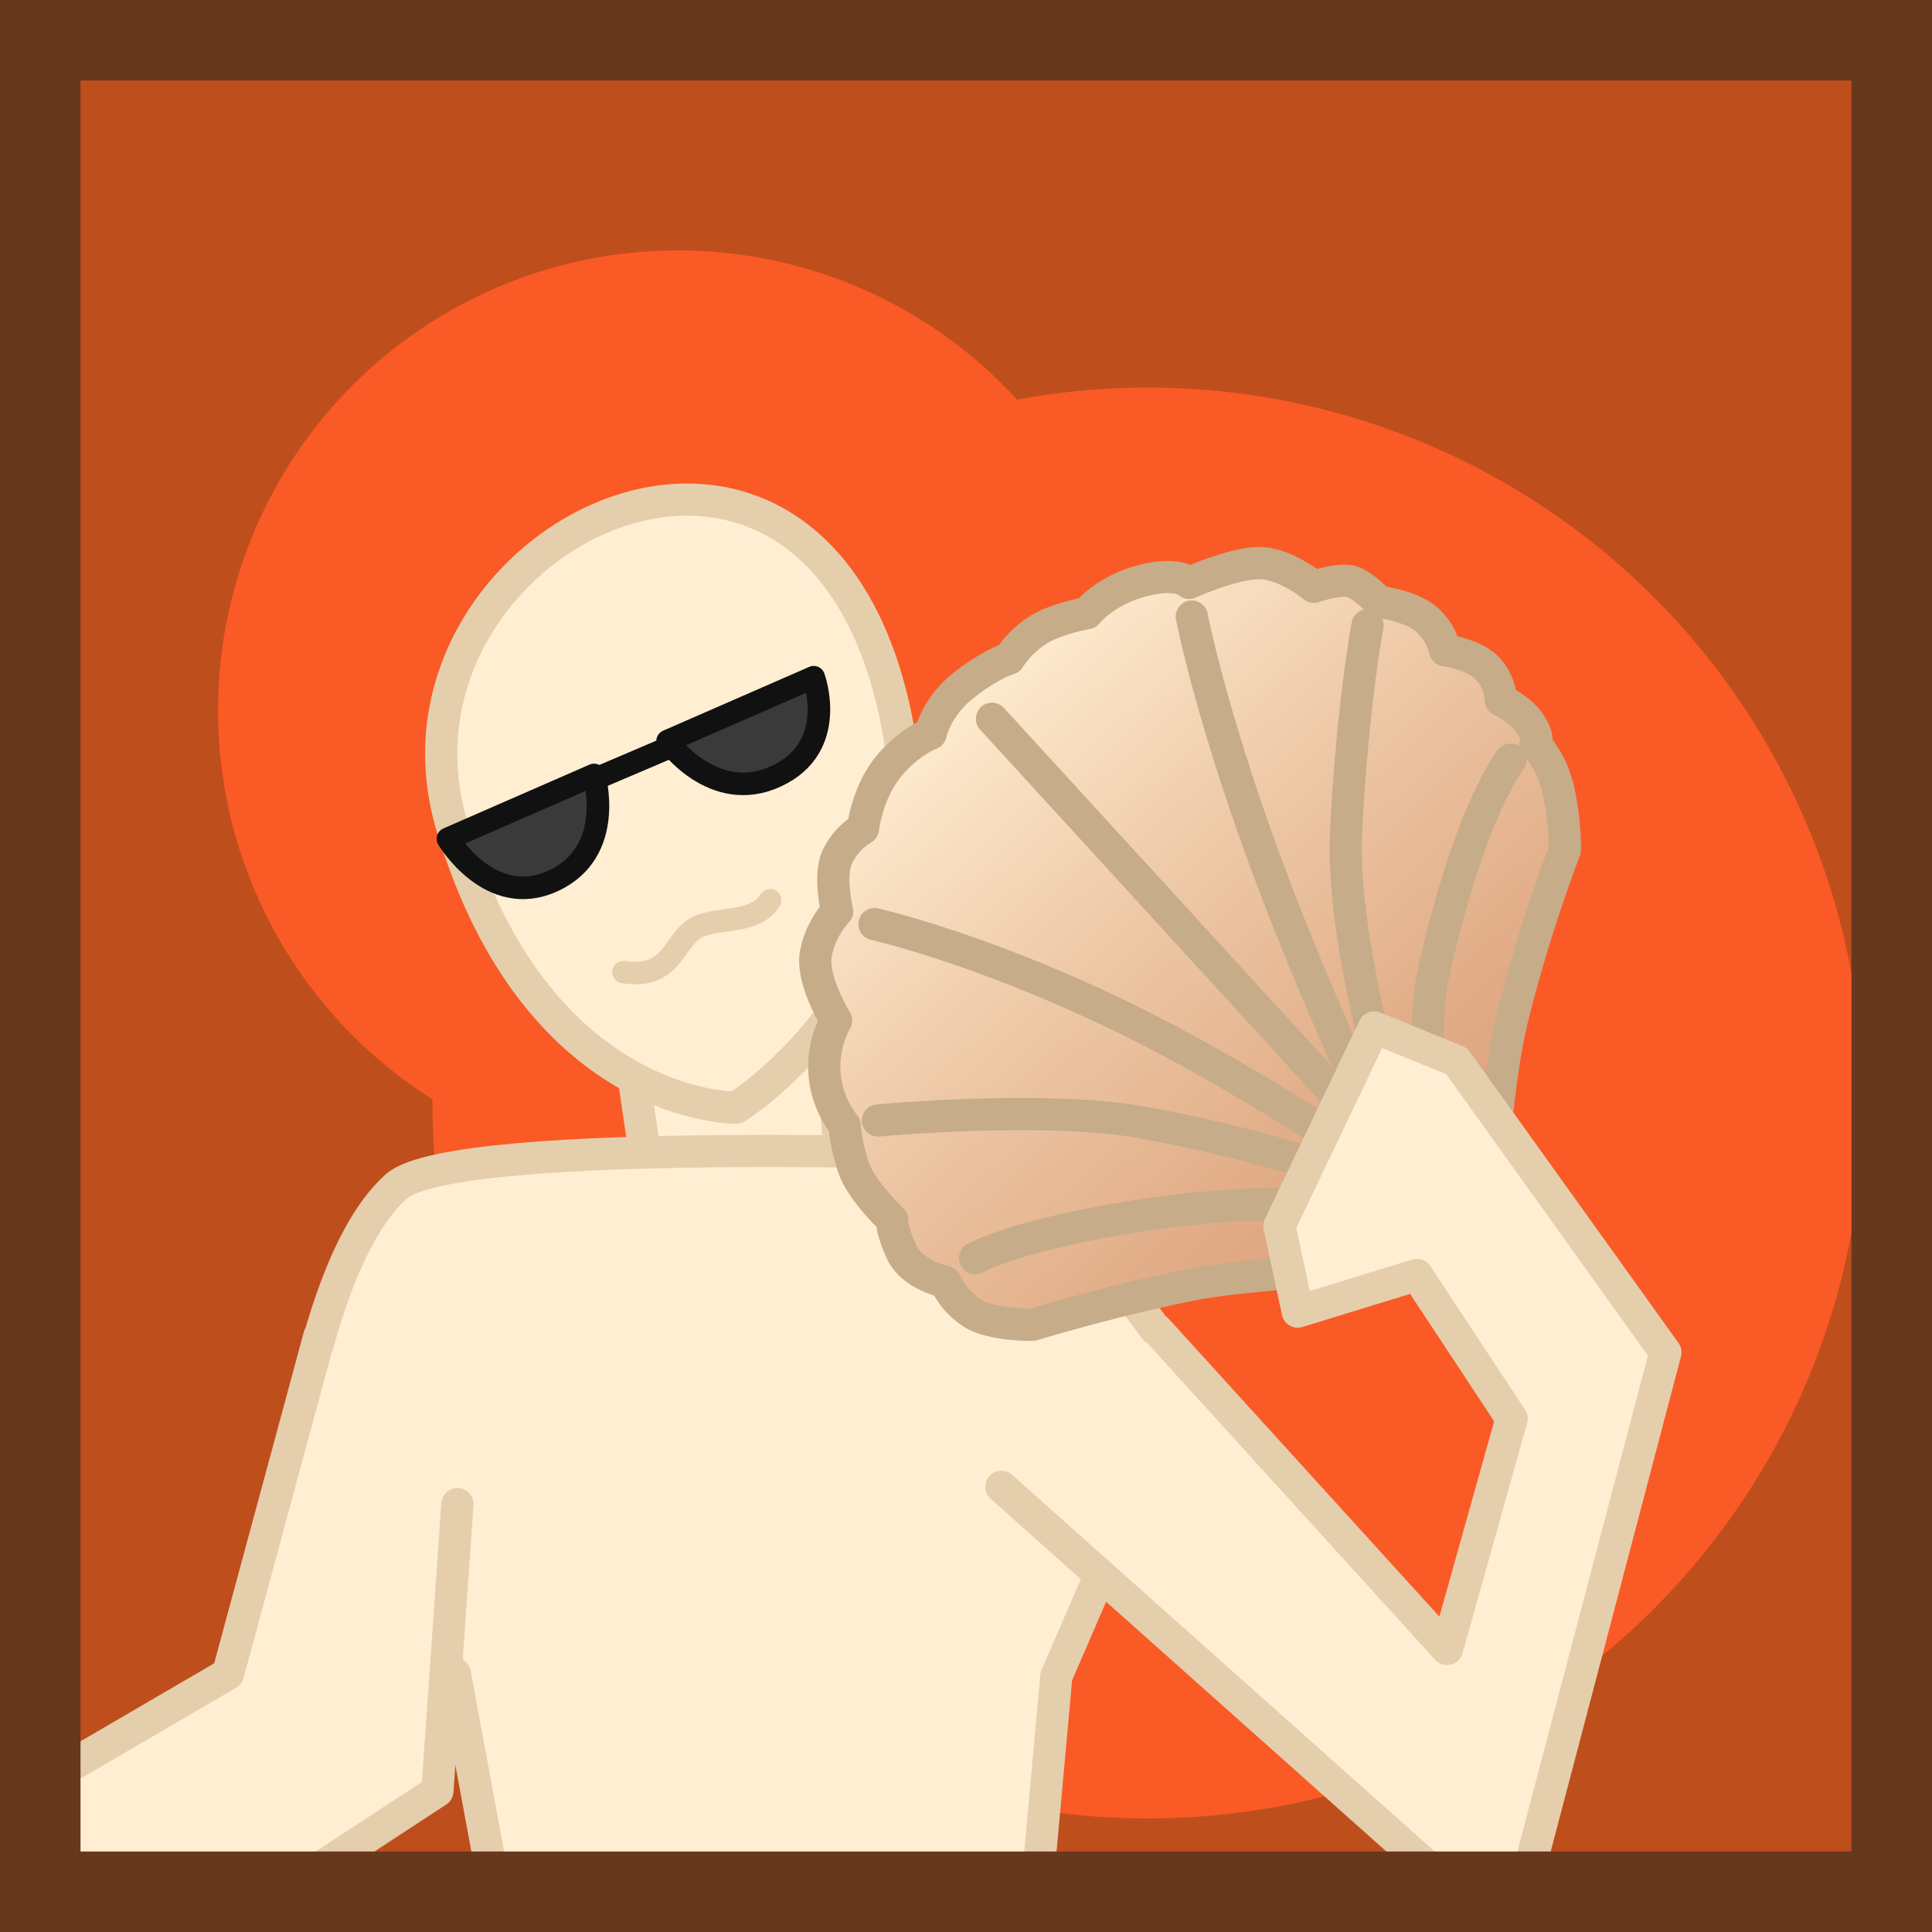 <svg xmlns="http://www.w3.org/2000/svg" xmlns:xlink="http://www.w3.org/1999/xlink" viewBox="0 0 600 600"><defs><style>.cls-1{fill:#bf4e1d;}.cls-2{fill:#fa5a26;}.cls-3,.cls-4{fill:#ffeed2;stroke:#e5ceac;}.cls-3,.cls-4,.cls-5,.cls-6,.cls-7,.cls-8{stroke-linecap:round;stroke-linejoin:round;}.cls-3,.cls-7,.cls-8{stroke-width:10px;}.cls-4,.cls-5,.cls-6{stroke-width:7px;}.cls-5,.cls-8{fill:none;}.cls-5,.cls-6{stroke:#111;}.cls-6{fill:#3a3a3a;}.cls-7,.cls-8{stroke:#c6ac89;}.cls-7{fill:url(#Dégradé_sans_nom_12);}.cls-9{fill:#67371e;}</style><linearGradient id="Dégradé_sans_nom_12" x1="-1714.34" y1="-910.89" x2="-1714.34" y2="-680.35" gradientTransform="matrix(0.74, -0.68, 0.68, 0.74, 2173.38, -274.81)" gradientUnits="userSpaceOnUse"><stop offset="0" stop-color="#ffeed2"/><stop offset="0.44" stop-color="#edc6a4"/><stop offset="0.8" stop-color="#e1ab86"/><stop offset="1" stop-color="#dda17a"/></linearGradient></defs><g id="dessin"><rect class="cls-1" width="600" height="600"/><circle class="cls-2" cx="356.48" cy="342.55" r="222.19"/><circle class="cls-2" cx="210.55" cy="220.61" r="142.84"/><g id="charac"><polygon class="cls-3" points="178.94 408.21 200.77 361.71 194.13 316.16 256.44 306.29 261.19 362.28 286.81 410.68 178.94 408.21"/><path class="cls-3" d="M155.26,595.49l-14-75.65-52.65-48S96,392.75,123.06,368.48c18.59-16.64,195.5-9.54,195.5-9.54l50.3,67.37-40.81,94.27-6.4,70.48Z"/><path class="cls-3" d="M228.66,344s-61.68,1-88.25-87.3S251.53,98.23,278,221.61C295.32,302.29,228.66,344,228.66,344Z"/><g id="visage-4" data-name="visage"><path class="cls-4" d="M193.63,301.88c14.7,2.37,15.42-9,21.82-13.29s18.51-.95,23.72-9"/><g id="lunettes-2" data-name="lunettes"><line class="cls-5" x1="177.6" y1="245" x2="216.56" y2="228.39"/><path class="cls-6" d="M139.1,260.49l45.39-19.83s7,23.72-12.62,32.86S139.1,260.49,139.1,260.49Z"/><path class="cls-6" d="M207.32,230.14l45.39-19.83s8,21.6-11.61,30.74S207.32,230.14,207.32,230.14Z"/></g></g><g id="coquille"><path class="cls-7" d="M452.91,384.6C442.51,395,395,394,369.93,399s-49.27,12.43-49.27,12.43-13.13.25-19.12-3.92a23,23,0,0,1-8-9.41s-10.34-2.11-13.62-9.42-2.85-9.87-2.85-9.87-9.6-9-12-16.3a61,61,0,0,1-2.82-13.12,29.64,29.64,0,0,1-2.59-32.5s-8.09-13-6.18-21.21A27.4,27.4,0,0,1,260,283s-2.79-11.22.15-17.15a20.5,20.5,0,0,1,7.86-8.53s1.24-11,7.73-19S289,227.87,289,227.87s1.68-8.23,10.14-14.94,14.25-8.38,14.25-8.38a30.42,30.42,0,0,1,9.69-9.35c6-3.34,14.54-4.78,14.54-4.78s5.44-6.95,16.89-10,14.77.61,14.77.61,14.62-6.57,22.56-6.13S408,182.22,408,182.22s8.18-2.8,11.94-1.52,8.26,6.17,8.26,6.17,9.48,1.17,14.47,5.19a18.29,18.29,0,0,1,6.1,9.89s9.58,1.29,13.54,6.05a15.14,15.14,0,0,1,3.75,9.46s6.17,2.72,9.22,7.44,1.54,6.34,1.54,6.34,5.28,5,7.34,15A86.15,86.15,0,0,1,486,263.9a474,474,0,0,0-15.86,50.35C462.68,343.31,466.12,371.36,452.91,384.6Z"/><path class="cls-8" d="M445.68,376.4s-41.12-5.73-84.24.06-58.59,14.23-58.59,14.23"/><path class="cls-8" d="M444,373.64s-43.24-17-90.42-25.25c-29.66-5.16-80.92-.42-80.92-.42"/><path class="cls-8" d="M439.87,370.56s-47.93-33.81-92.11-55.14S271.59,287,271.59,287"/><path class="cls-8" d="M446.43,374.41s-6-50.9-1.29-72c11.29-50.87,24-66.49,24-66.49"/><path class="cls-8" d="M439.34,367.17S415.93,298.73,418.05,258s6.67-63.84,6.67-63.84"/><path class="cls-8" d="M435.81,365.68s-19.13-36.21-39.18-88.37-26.5-85.83-26.5-85.83"/><line class="cls-8" x1="446.43" y1="374.41" x2="308.07" y2="223.22"/></g><polyline class="cls-3" points="359.32 413 449.39 512.1 469.45 440.55 440.03 395.95 403.02 407.33 397.33 380.76 426.74 319.08 452.37 329.52 517.21 419.99 469.13 602.68 310.97 461.74"/><polyline class="cls-3" points="142.06 467.12 135.84 556.23 68.93 600 11.05 600 10.42 555.07 70.81 519.84 99.19 414.94"/></g><path class="cls-9" d="M575,25V575H25V25H575M600,0H0V600H600V0Z"/></g></svg>